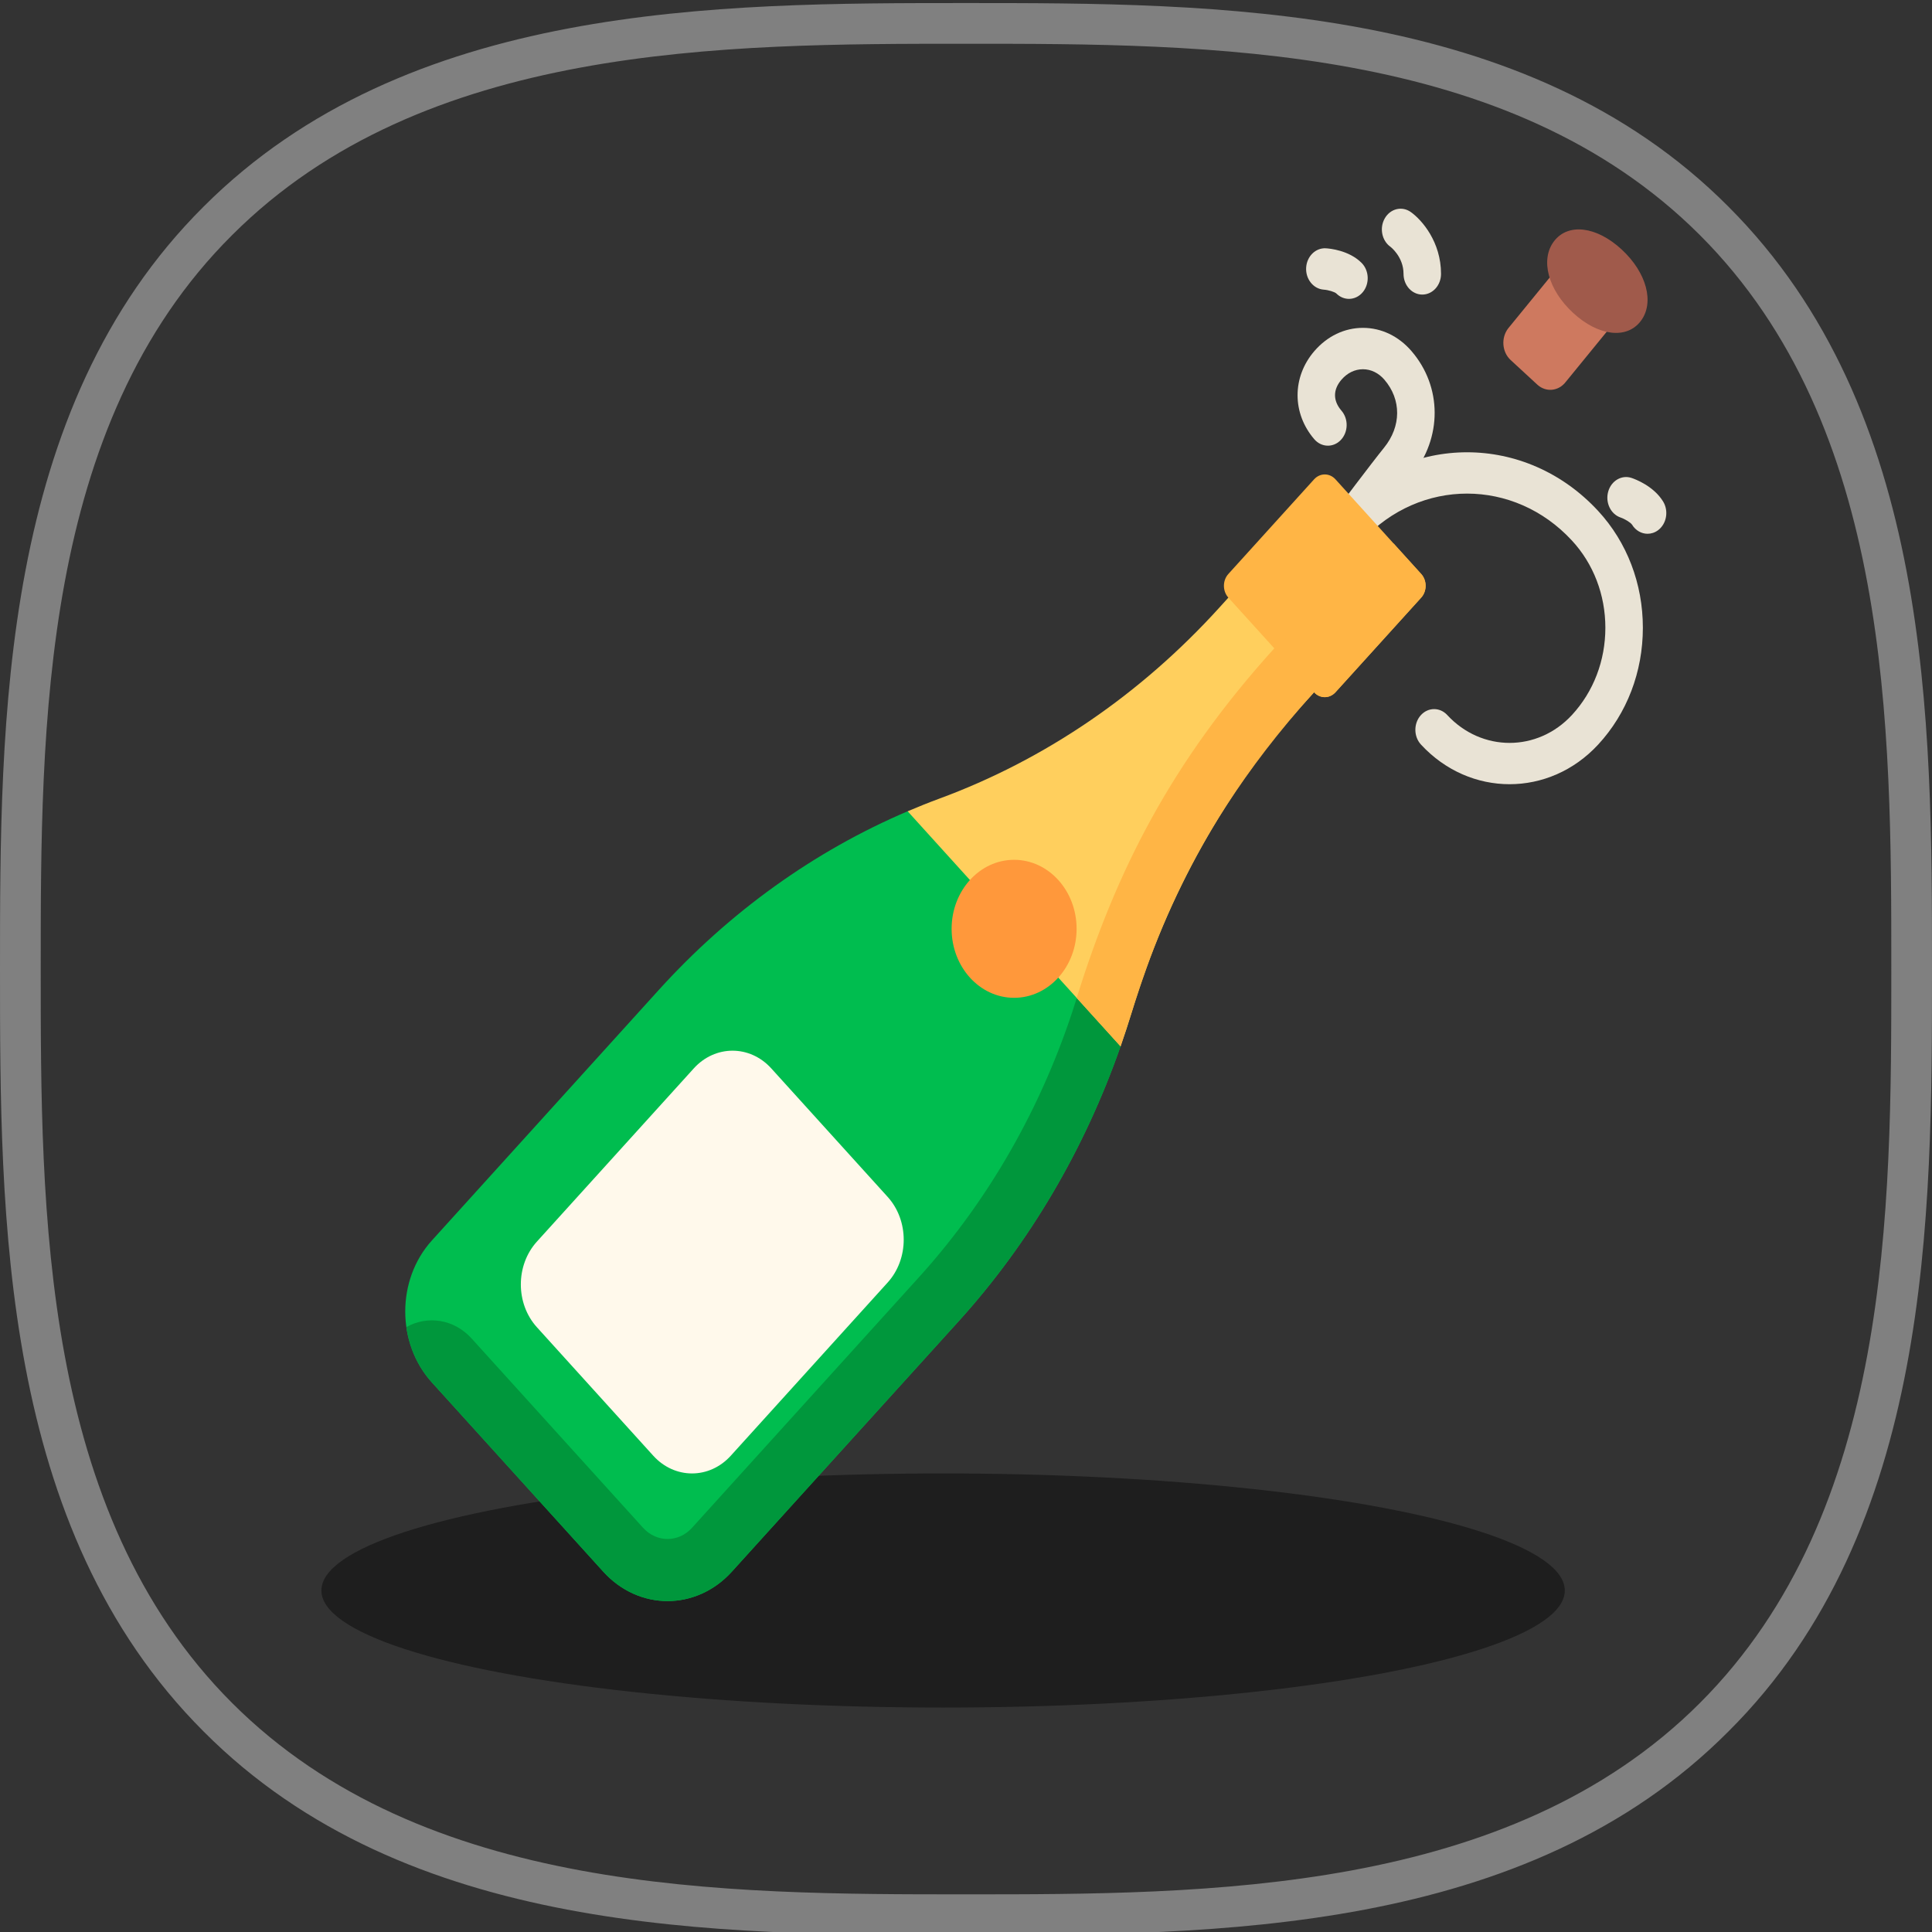 <?xml version="1.0" encoding="utf-8"?>
<!-- Generator: Adobe Illustrator 15.0.0, SVG Export Plug-In . SVG Version: 6.00 Build 0)  -->
<!DOCTYPE svg PUBLIC "-//W3C//DTD SVG 1.1//EN" "http://www.w3.org/Graphics/SVG/1.1/DTD/svg11.dtd">
<svg version="1.1" id="Layer_1" xmlns="http://www.w3.org/2000/svg" xmlns:xlink="http://www.w3.org/1999/xlink" x="0px" y="0px"
	 width="200px" height="200px" viewBox="0 0 200 200" enable-background="new 0 0 200 200" xml:space="preserve">
<rect x="0" y="0" width="200" height="200" fill="#333333" stroke="none"/>
<g>
	<g>
		<path fill="#808080" d="M100,200.316c-25.817,0-57.956,0-78.925-21.075C0,158.166,0,126.027,0,100.316
			C0,74.605,0,42.36,21.075,21.391C42.149,0.316,74.289,0.316,100,0.316c25.816,0,57.955,0,78.926,21.075
			C200,42.466,200,74.605,200,100.316c0,25.711,0,57.956-21.074,78.925C157.955,200.316,125.816,200.316,100,200.316z M100,4.531
			c-25.079,0-56.165,0-75.975,19.81c-19.81,19.705-19.81,50.896-19.81,75.975c0,25.079,0,56.165,19.811,75.975
			c19.81,19.811,51.001,19.811,75.975,19.811c24.974,0,56.164,0,75.976-19.811c19.811-19.811,19.811-51.002,19.811-75.975
			c0-25.079,0-56.164-19.811-75.975C156.164,4.531,125.079,4.531,100,4.531z"/>
	</g>
	<ellipse fill="#1E1E1E" cx="97.63" cy="164.648" rx="64.358" ry="12.118"/>
	<g display="none">
		<path display="inline" fill="#FFFFFF" d="M98.419,74.078c0,0,6.323-18.651,13.909-19.705c0,0-6.743,1.792-10.854,20.759
			C100.738,75.448,98.419,74.078,98.419,74.078z"/>
		<path display="inline" fill="#FFFFFF" d="M102.529,73.551c0,0-16.544-10.749-23.077-6.85c0,0,6.428-2.74,21.391,9.589
			C101.58,75.975,102.529,73.551,102.529,73.551z"/>
		<path display="inline" fill="#FFFFFF" d="M102.951,73.235c0,0-7.271-12.855-14.437-11.591c0,0,6.428-0.422,11.697,13.277
			C100.843,74.921,102.951,73.235,102.951,73.235z"/>
		<path display="inline" fill="#FFFFFF" d="M100.738,73.235c0,0,9.799-10.959,16.543-8.324c0,0-6.217-1.792-14.227,10.537
			C102.424,75.237,100.738,73.235,100.738,73.235z"/>
		<path display="inline" fill="#F44336" d="M140.568,107.691c0,22.34-18.123,40.465-40.463,40.465
			c-22.339,0-40.464-18.125-40.464-40.465c0-21.074,12.224-34.667,32.771-36.458c1.265-0.105,6.428,1.792,7.798,1.792
			c2.106,0,6.006-1.792,8.008-1.476C127.502,74.183,140.568,87.46,140.568,107.691z"/>
		<g display="inline">
			<path fill="#FFFFFF" d="M66.386,93.783c1.475-4.215,3.793-8.114,6.744-11.485c2.951-3.372,6.744-6.112,11.17-7.482
				c2.213-0.632,4.531-0.843,6.744-0.737c1.159,0,2.213,0.21,3.372,0.421c1.054,0.211,2.213,0.316,3.267,0.527
				c2.213,0.316,4.32,0.316,6.533-0.316c1.054-0.211,2.214-0.422,3.372-0.422c1.159,0,2.213,0.211,3.372,0.422
				c-1.159-0.105-2.213-0.211-3.267-0.211c-1.055,0-2.213,0.316-3.268,0.632c-2.107,0.737-4.531,0.737-6.744,0.632l-1.686-0.211
				l-1.686-0.211c-1.054-0.105-2.212-0.316-3.267-0.316c-2.212-0.105-4.32,0.211-6.428,0.843c-4.215,1.159-7.903,3.793-10.854,6.955
				c-1.475,1.581-2.845,3.372-4.109,5.163C68.493,89.779,67.334,91.781,66.386,93.783z"/>
		</g>
	</g>
</g>
<g>
	<path fill="#E9E3D5" d="M156.271,81.181c-3.321,0-6.642-1.367-9.17-4.102c-0.766-0.828-0.778-2.185-0.028-3.03
		s1.979-0.859,2.744-0.031c3.559,3.849,9.35,3.849,12.908,0c2.232-2.415,3.462-5.623,3.462-9.032s-1.229-6.616-3.462-9.031
		c-5.983-6.472-15.713-6.478-21.688-0.014c-0.766,0.828-1.995,0.814-2.744-0.032c-0.751-0.845-0.738-2.202,0.027-3.03
		c7.474-8.084,19.641-8.079,27.121,0.014c2.983,3.228,4.628,7.522,4.628,12.092s-1.644,8.865-4.628,12.093
		C162.913,79.813,159.593,81.181,156.271,81.181z"/>
	<path fill="#E9E3D5" d="M139.678,56.509c-0.438,0-0.875-0.161-1.237-0.493c-0.825-0.755-0.94-2.106-0.257-3.017
		c0.153-0.205,3.776-5.031,5.086-6.645c1.802-2.218,1.817-4.986,0.039-7.052c-0.599-0.695-1.387-1.078-2.219-1.078
		c-0.833,0-1.621,0.383-2.219,1.078c-0.893,1.037-0.893,2.178,0,3.215c0.738,0.858,0.707,2.214-0.07,3.03
		c-0.777,0.815-2.005,0.781-2.744-0.077c-2.311-2.685-2.311-6.435,0-9.12c1.339-1.555,3.126-2.411,5.033-2.411
		c1.906,0,3.693,0.856,5.032,2.411c3.177,3.69,3.192,8.98,0.038,12.865c-1.261,1.552-4.95,6.469-4.988,6.518
		C140.789,56.244,140.235,56.509,139.678,56.509z"/>
	<path fill="#E9E3D5" d="M147.234,30.494c-1.072,0-1.941-0.959-1.941-2.143c0-1.765-1.335-2.788-1.348-2.797
		c-0.903-0.638-1.166-1.963-0.588-2.96c0.577-0.997,1.777-1.288,2.681-0.649c1.165,0.824,3.137,3.1,3.137,6.406
		C149.175,29.534,148.306,30.494,147.234,30.494z"/>
	<path fill="#E9E3D5" d="M139.643,30.939c-0.463,0-0.926-0.181-1.297-0.55c-0.172-0.17-0.823-0.371-1.316-0.405
		c-1.064-0.076-1.881-1.087-1.819-2.264c0.063-1.177,0.973-2.074,2.034-2.016c0.388,0.022,2.391,0.201,3.697,1.5
		c0.797,0.792,0.861,2.146,0.145,3.026C140.703,30.7,140.174,30.939,139.643,30.939z"/>
	<path fill="#E9E3D5" d="M170.556,55.256c-0.622,0-1.233-0.33-1.607-0.941c-0.138-0.223-0.78-0.606-1.18-0.739
		c-1.025-0.344-1.604-1.541-1.292-2.674c0.312-1.132,1.396-1.771,2.422-1.426c0.371,0.125,2.276,0.829,3.263,2.436
		c0.601,0.98,0.368,2.312-0.519,2.976C171.31,55.137,170.931,55.256,170.556,55.256z"/>
</g>
<path fill="#00BD4F" d="M93.96,83.982c-9.655,4.115-18.44,10.411-25.776,18.511l-23.477,25.921c-3.675,4.058-3.675,10.636,0,14.693
	l17.744,19.592c3.675,4.057,9.633,4.057,13.308,0l23.477-25.922c7.335-8.1,13.038-17.799,16.764-28.46l-4.365-19.515L93.96,83.982z"
	/>
<path fill="#00973C" d="M111.656,102.688c-3.261,10.8-8.764,20.961-16.537,29.543c0,0,0,0-0.001,0.001l-23.477,25.922
	c-1.402,1.548-3.671,1.548-5.074,0l-17.744-19.592c-1.829-2.02-4.57-2.41-6.757-1.183c0.298,2.097,1.177,4.112,2.64,5.729
	l17.744,19.591c3.675,4.057,9.633,4.057,13.308,0l23.477-25.922c7.336-8.1,13.038-17.799,16.765-28.46l-2.494-11.147
	c-0.662,1.792-1.279,3.628-1.849,5.514C111.657,102.686,111.656,102.687,111.656,102.688z"/>
<path fill="#FFCF5D" d="M117.18,104.722c3.646-12.079,9.789-23.054,17.943-32.057l3.127-3.452c-1.286-1.421-7.585-8.375-8.871-9.796
	l-3.127,3.453c-8.154,9.002-18.094,15.786-29.034,19.812c-1.097,0.404-2.181,0.843-3.257,1.301
	c0.97,1.071,21.076,23.27,22.04,24.335C116.416,107.13,116.814,105.933,117.18,104.722z"/>
<g>
	<path fill="#FFB545" d="M147.122,59.417c-1.286-1.42-7.585-8.375-8.872-9.795c-0.613-0.677-1.605-0.677-2.218,0l-8.872,9.795
		c-0.613,0.676-0.613,1.772,0,2.449c1.286,1.42,7.585,8.375,8.872,9.795c0.612,0.677,1.604,0.677,2.218,0l8.872-9.795
		C147.733,61.189,147.733,60.093,147.122,59.417z"/>
	<path fill="#FFB545" d="M147.122,59.417c-0.461-0.509-1.566-1.729-2.853-3.149c-0.954,0.593-0.608,0.328-8.436,8.97
		c-1.416,0.052-2.803,0.671-3.919,1.879l0,0l0,0c-10.622,11.729-16.354,22.989-20.454,36.189c2.466,2.722,4.267,4.711,4.539,5.012
		c2.369-6.777,5.335-20.429,20.032-36.656c0.612,0.677,1.604,0.677,2.218,0l8.872-9.795
		C147.733,61.189,147.733,60.093,147.122,59.417z"/>
</g>
<path fill="#FFF9EB" d="M91.89,123.901l-8.029-8.864l-4.015-4.433c-2.217-2.448-5.812-2.448-8.029,0L55.58,128.53
	c-2.217,2.449-2.217,6.418,0,8.866l4.015,4.433l8.029,8.864c2.217,2.449,5.812,2.449,8.029,0l16.236-17.926
	C94.107,130.319,94.107,126.351,91.89,123.901z"/>
<ellipse fill="#FF983B" cx="104.98" cy="96.15" rx="6.469" ry="7.143"/>
<path fill="#CE795F" d="M162.369,26.347l-6.249,7.654c-0.748,0.98-0.632,2.446,0.26,3.268l2.762,2.548
	c0.886,0.817,2.204,0.69,2.947-0.285l6.26-7.668L162.369,26.347z"/>
<path fill="#A05A4B" d="M162.851,32.393c-2.599-2.397-3.431-5.52-1.977-7.424s4.396-1.547,6.993,0.85
	c2.599,2.397,3.43,5.52,1.977,7.424C168.39,35.147,165.448,34.79,162.851,32.393z"/>
</svg>
